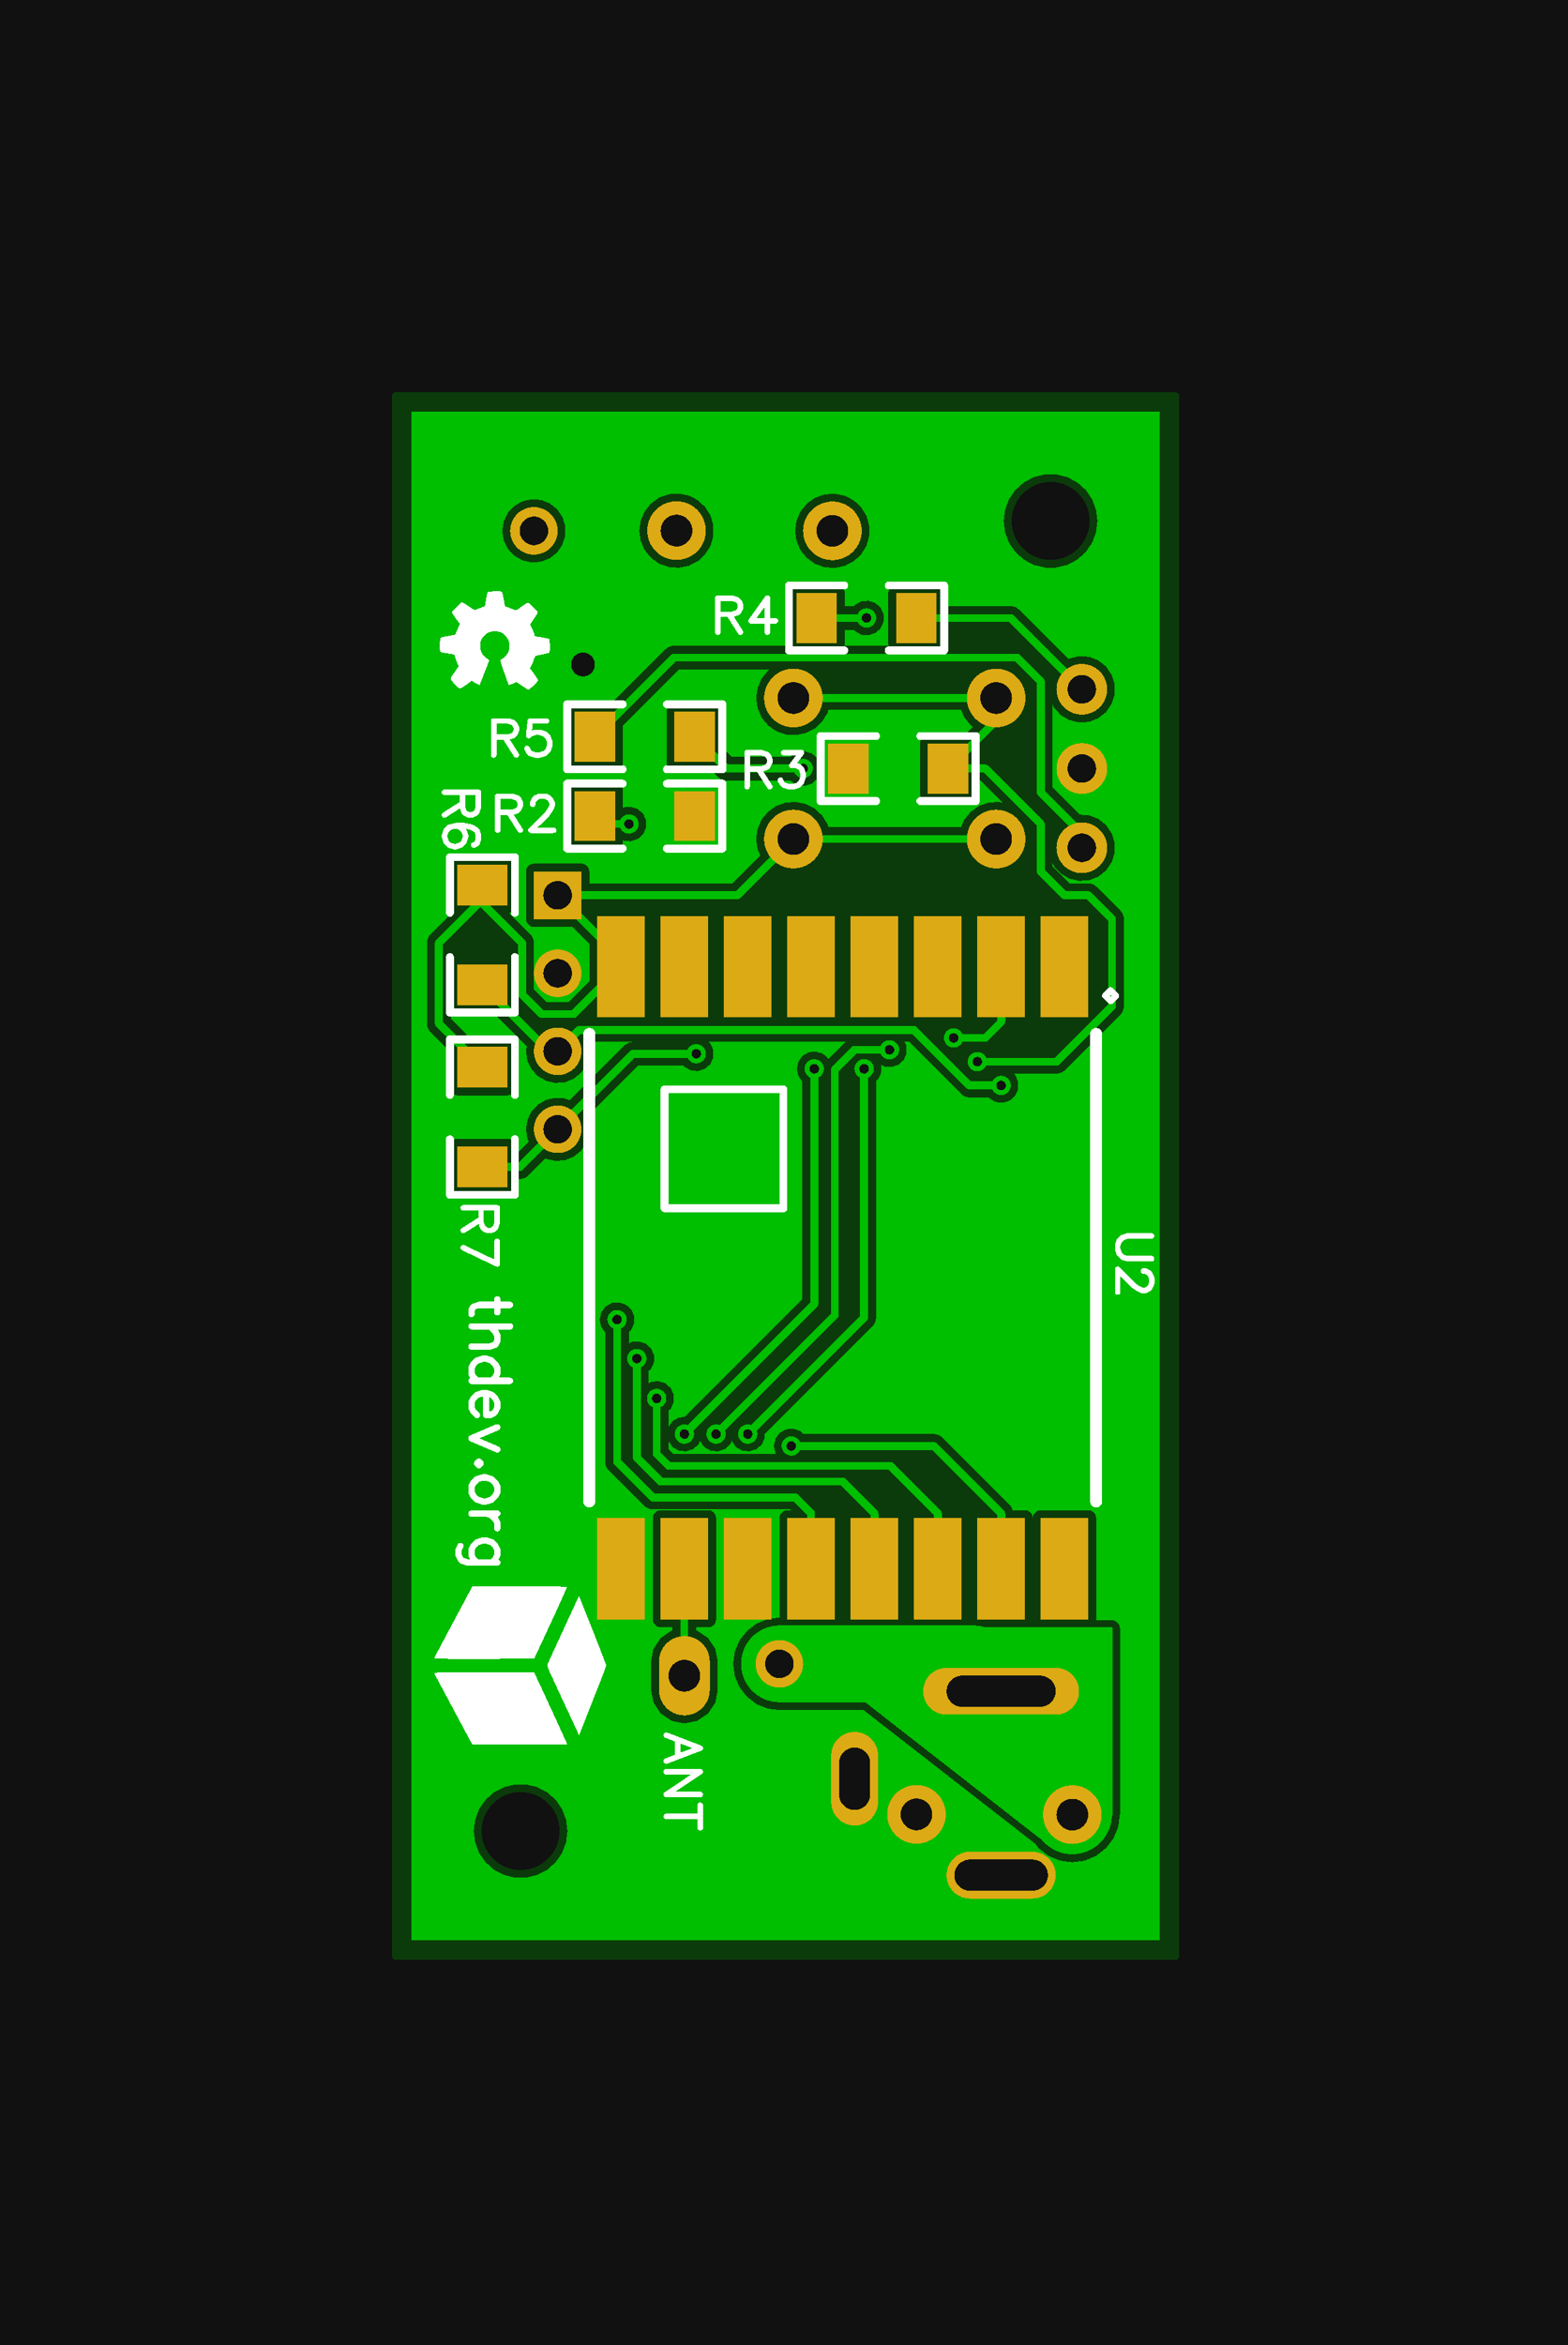 <?xml version="1.0" encoding="utf-8" standalone="no"?><svg xmlns="http://www.w3.org/2000/svg" xmlns:xlink="http://www.w3.org/1999/xlink" width="198" height="296" viewBox="3950 2950 198 296"><title>Photo View</title><style type="text/css">
path, polyline, polygon {stroke-linejoin:round;}
path, polyline, polygon, line {stroke-linecap:round;}
rect, circle, ellipse, polyline, polygon, line, path {shape-rendering:crispEdges;}
*[layerid="0"] {stroke:#FFFFFF; FILL:#FFFFFF;}*[layerid="1"] {stroke:#00BE00; fill:#00BE00;}*[layerid="2"] {stroke:#00BE00; fill:#00BE00;}*[layerid="3"] {stroke:#FFFFFF; fill:#FFFFFF;}*[layerid="4"] {stroke:#FFFFFF; fill:#FFFFFF;}*[layerid="5"] {stroke:#808080; fill:#808080;}*[layerid="6"] {stroke:#800000; fill:#800000;}*[layerid="7"] {stroke:#DCAA14; fill:#DCAA14;}*[layerid="8"] {stroke:#DCAA14; fill:#DCAA14;}*[layerid="9"] {display:none}*[layerid="10"] {stroke:#0B3B0B; fill:#0B3B0B;}*[layerid="11"] {stroke:#C0C0C0; fill:#C0C0C0;}*[layerid="12"] {stroke:#FFFFFF; fill:#FFFFFF;}*[layerid="13"] {stroke:#33CC99; fill:#33CC99;}*[layerid="14"] {stroke:#5555FF; fill:#5555FF;}*[layerid="15"] {stroke:#F022F0; fill:#F022F0;}*[layerid="16"] {stroke:#FFFFFF; FILL:#FFFFFF;}*[layerid="17"] {stroke:#FFFFFF; FILL:#FFFFFF;}*[layerid="18"] {stroke:#FFFFFF; FILL:#FFFFFF;}*[layerid="19"] {stroke:#FFFFFF; FILL:#FFFFFF;}*[layerid="20"] {stroke:#FFFFFF; FILL:#FFFFFF;}*[layerid="21"] {stroke:#800000; fill:#800000;}*[layerid="22"] {stroke:#008000; fill:#008000;}*[layerid="23"] {stroke:#00FF00; fill:#00FF00;}*[layerid="24"] {stroke:#000080; fill:#000080;}*[fill="none"] {fill: none;}
*[stroke="none"] {stroke: none;}
g[c_partid="part_pad"] > * + circle {fill: #111111;}
g[c_partid="part_via"] > * + circle {fill: #111111;}
g[c_partid="part_pad"] > polyline:nth-child(2) {stroke: #111111;}</style>
<rect x="3950" y="2950" width="198" height="296" fill="#111111" stroke="none"/><g style="pointer-events: none;" transform="matrix(-1, 0, 0, 1, 8098.42, 0)"><path d="M4000,3196.86 4000,3000 4098.42,3000 4098.42,3196.86z" layerid="10"/><polyline points="4062 3161.5 4062 3148" stroke-width="1" c_shapetype="line" stroke-linecap="round" fill="none" layerid="2"/><polyline points="4070.5 3116.55 4070.5 3134.5 4066 3139 4048 3139 4046 3141 4046 3148" stroke-width="1" c_shapetype="line" stroke-linecap="round" fill="none" layerid="2"/><polyline points="4068 3121.47 4068 3134 4065 3137 4042 3137 4038 3141 4038 3148" stroke-width="1" c_shapetype="line" stroke-linecap="round" fill="none" layerid="2"/><polyline points="4065.5 3126.5 4065.5 3133.5 4064 3135 4036 3135 4030 3141 4030 3148" stroke-width="1" c_shapetype="line" stroke-linecap="round" fill="none" layerid="2"/><polyline points="4078 3063 4055.33 3063 4048.23 3055.9" stroke-width="1" c_shapetype="line" stroke-linecap="round" fill="none" layerid="2"/><polyline points="4022.63 3038.1 4048.23 3038.1" stroke-width="1" c_shapetype="line" stroke-linecap="round" fill="none" layerid="2"/><polyline points="4022.63 3038.1 4022.63 3040.93 4028.7 3047" stroke-width="1" c_shapetype="line" stroke-linecap="round" fill="none" layerid="2"/><polyline points="4022.63 3055.9 4048.23 3055.9" stroke-width="1" c_shapetype="line" stroke-linecap="round" fill="none" layerid="2"/><polyline points="4069 3054 4072.3 3054 4073.3 3053" stroke-width="1" c_shapetype="line" stroke-linecap="round" fill="none" layerid="2"/><polyline points="4011.81 3057 4011.81 3055.19 4017 3050 4017 3036 4020 3033 4063.3 3033 4073.3 3043" stroke-width="1" c_shapetype="line" stroke-linecap="round" fill="none" layerid="2"/><polyline points="4028.7 3047 4024 3047 4017 3054 4017 3060 4014 3063 4011 3063 4008 3066 4008 3077 4015 3084 4025 3084" stroke-width="1" c_shapetype="line" stroke-linecap="round" fill="none" layerid="2"/><polyline points="4028 3081 4024 3081 4022 3079 4022 3072" stroke-width="1" c_shapetype="line" stroke-linecap="round" fill="none" layerid="2"/><polyline points="4048.5 3132.5 4030.5 3132.5 4022 3141 4022 3148" stroke-width="1" c_shapetype="line" stroke-linecap="round" fill="none" layerid="2"/><polyline points="4047 3047 4056.7 3047 4060.7 3043" stroke-width="1" c_shapetype="line" stroke-linecap="round" fill="none" layerid="2"/><polyline points="4022 3087 4026 3087 4033 3080 4075.31 3080 4078 3082.69" stroke-width="1" c_shapetype="line" stroke-linecap="round" fill="none" layerid="2"/><polyline points="4060.5 3083 4068.47 3083 4078 3092.53" stroke-width="1" c_shapetype="line" stroke-linecap="round" fill="none" layerid="2"/><polyline points="4045.6 3084.9 4045.6 3114.6 4062 3131" stroke-width="1" c_shapetype="line" stroke-linecap="round" fill="none" layerid="2"/><polyline points="4036.1 3082.5 4040.5 3082.5 4043 3085 4043 3116 4058 3131" stroke-width="1" c_shapetype="line" stroke-linecap="round" fill="none" layerid="2"/><polyline points="4039.3 3084.9 4039.3 3116.3 4054 3131" stroke-width="1" c_shapetype="line" stroke-linecap="round" fill="none" layerid="2"/><polyline points="4013.01 3179.03 4013.01 3172.45 4022 3163.46" stroke-width="10" c_shapetype="line" stroke-linecap="round" fill="none" layerid="2"/><polyline points="4050 3160 4025.46 3160 4022 3163.46" stroke-width="9.685" c_shapetype="line" stroke-linecap="round" fill="none" layerid="2"/><polyline points="4078 3082.69 4079.11 3082.69 4087.5 3074.3" stroke-width="1" c_shapetype="line" stroke-linecap="round" fill="none" layerid="2"/><polyline points="4087.5 3061.7 4087.5 3064 4082.5 3069 4082.5 3075.5 4080 3078 4076 3078 4070 3072" stroke-width="1" c_shapetype="line" stroke-linecap="round" fill="none" layerid="2"/><polyline points="4070 3072 4070 3071 4078 3063" stroke-width="1" c_shapetype="line" stroke-linecap="round" fill="none" layerid="2"/><polyline points="4087.51 3097.29 4082.76 3097.29 4078 3092.53" stroke-width="1" c_shapetype="line" stroke-linecap="round" fill="none" layerid="2"/><polyline points="4087.5 3061.7 4087.5 3063.5 4093 3069 4093 3079.2 4087.51 3084.69" stroke-width="1" c_shapetype="line" stroke-linecap="round" fill="none" layerid="2"/><polyline points="4039 3028 4045.3 3028" stroke-width="1" c_shapetype="line" stroke-linecap="round" fill="none" layerid="2"/><polyline points="4032.7 3028 4020.81 3028 4011.81 3037" stroke-width="1" c_shapetype="line" stroke-linecap="round" fill="none" layerid="2"/><polygon points="4051 3155.5 4008 3155.5 4008 3179 4017 3182" stroke-width="0.2" c_shapetype="line" stroke-linecap="round" type="solid" layerid="2"/><path d="M4001.96,3194.88 4001.96,3001.96 4096.46,3001.96 4096.46,3194.88zM4043,3021.68 4044.28,3021.6 4045.48,3021.18 4046.52,3020.44 4047.34,3019.44 4047.84,3018.26 4048.02,3017 4047.84,3015.74 4047.34,3014.56 4046.52,3013.56 4045.48,3012.82 4044.28,3012.4 4043,3012.32 4041.74,3012.58 4040.6,3013.16 4039.68,3014.04 4039,3015.12 4038.66,3016.36 4038.66,3017.64 4039,3018.88 4039.68,3019.96 4040.6,3020.84 4041.74,3021.42zM4061.88,3167.5 4062.12,3167.5 4062.2,3167.48 4063.42,3167.24 4063.5,3167.22 4063.56,3167.2 4063.64,3167.16 4063.72,3167.14 4063.78,3167.08 4064.82,3166.38 4064.94,3166.3 4065,3166.24 4065.08,3166.12 4065.78,3165.08 4065.84,3165.02 4065.86,3164.94 4065.9,3164.86 4065.92,3164.8 4065.94,3164.72 4066.18,3163.5 4066.18,3163.46 4066.2,3163.42 4066.2,3159.58 4066.18,3159.54 4066.18,3159.5 4065.94,3158.28 4065.92,3158.2 4065.9,3158.14 4065.86,3158.06 4065.84,3157.98 4065.78,3157.92 4065.08,3156.88 4065,3156.76 4064.94,3156.7 4064.82,3156.62 4063.78,3155.92 4063.72,3155.86 4063.64,3155.84 4063.56,3155.8 4063.5,3155.78 4063.5,3155.4 4065,3155.4 4065.3,3155.36 4065.58,3155.2 4065.8,3154.98 4065.96,3154.7 4066,3154.4 4066,3141.6 4065.96,3141.3 4065.8,3141.02 4065.58,3140.8 4065.3,3140.64 4065,3140.6 4059,3140.6 4058.7,3140.64 4058.42,3140.8 4058.2,3141.02 4058.04,3141.3 4058,3141.6 4058,3154.4 4058.04,3154.7 4058.2,3154.98 4058.42,3155.2 4058.7,3155.36 4059,3155.4 4060.5,3155.4 4060.5,3155.78 4060.44,3155.8 4060.36,3155.84 4060.28,3155.86 4060.22,3155.92 4059.18,3156.62 4059.06,3156.7 4059,3156.76 4058.92,3156.88 4058.22,3157.92 4058.16,3157.98 4058.14,3158.06 4058.1,3158.14 4058.08,3158.2 4058.06,3158.28 4057.82,3159.5 4057.82,3159.54 4057.8,3159.58 4057.8,3163.42 4057.82,3163.46 4057.82,3163.5 4058.06,3164.72 4058.08,3164.8 4058.1,3164.86 4058.14,3164.94 4058.16,3165.02 4058.22,3165.08 4058.92,3166.12 4059,3166.24 4059.06,3166.3 4059.18,3166.38 4060.22,3167.08 4060.28,3167.14 4060.36,3167.16 4060.44,3167.2 4060.5,3167.22 4060.58,3167.24 4061.8,3167.48zM4081.96,3186.98 4083.4,3186.98 4084.78,3186.64 4086.04,3185.98 4087.12,3185.02 4087.92,3183.86 4088.42,3182.52 4088.6,3181.1 4088.42,3179.68 4087.92,3178.34 4087.12,3177.18 4086.04,3176.22 4084.78,3175.56 4083.4,3175.22 4081.96,3175.22 4080.58,3175.56 4079.32,3176.22 4078.24,3177.18 4077.44,3178.34 4076.94,3179.68 4076.76,3181.1 4076.94,3182.52 4077.44,3183.86 4078.24,3185.02 4079.32,3185.98 4080.58,3186.64zM4070.74,3057.16 4075.86,3057.16 4076.16,3057.12 4076.44,3056.96 4076.66,3056.74 4076.82,3056.46 4076.86,3056.16 4076.86,3049.86 4076.82,3049.56 4076.66,3049.28 4076.44,3049.06 4076.16,3048.9 4075.86,3048.86 4070.74,3048.86 4070.44,3048.9 4070.16,3049.06 4069.94,3049.28 4069.78,3049.56 4069.74,3049.86 4069.74,3051.94 4069.68,3051.9 4068.78,3051.82 4067.9,3052.1 4067.22,3052.7 4066.84,3053.54 4066.84,3054.46 4067.22,3055.3 4067.9,3055.9 4068.78,3056.18 4069.68,3056.1 4069.74,3056.06 4069.74,3056.16 4069.78,3056.46 4069.94,3056.74 4070.16,3056.96 4070.44,3057.12zM4046.78,3049.18 4047.68,3049.1 4048.48,3048.64 4048.58,3048.5 4056.7,3048.5 4056.94,3048.48 4057.16,3048.42 4057.38,3048.34 4057.58,3048.22 4057.76,3048.06 4058.66,3047.16 4063.26,3047.16 4063.56,3047.12 4063.84,3046.96 4064.06,3046.74 4064.22,3046.46 4064.26,3046.16 4064.26,3039.86 4064.22,3039.56 4064.06,3039.28 4063.84,3039.06 4063.56,3038.9 4063.26,3038.86 4058.14,3038.86 4057.84,3038.9 4057.56,3039.06 4057.34,3039.28 4057.18,3039.56 4057.14,3039.86 4057.14,3044.44 4056.08,3045.5 4048.58,3045.5 4048.48,3045.36 4047.68,3044.9 4046.78,3044.82 4045.9,3045.1 4045.22,3045.7 4044.84,3046.54 4044.84,3047.46 4045.22,3048.3 4045.9,3048.9zM4062.68,3021.66 4063.96,3021.58 4065.16,3021.16 4066.2,3020.42 4067.02,3019.42 4067.52,3018.24 4067.7,3016.98 4067.52,3015.72 4067.02,3014.54 4066.2,3013.54 4065.16,3012.8 4063.96,3012.38 4062.68,3012.3 4061.42,3012.56 4060.28,3013.14 4059.36,3014.02 4058.68,3015.1 4058.34,3016.34 4058.34,3017.62 4058.68,3018.86 4059.36,3019.94 4060.28,3020.82 4061.42,3021.4zM4015.04,3021.64 4016.48,3021.64 4017.86,3021.3 4019.12,3020.64 4020.2,3019.68 4021,3018.52 4021.5,3017.18 4021.68,3015.76 4021.5,3014.34 4021,3013 4020.2,3011.84 4019.12,3010.88 4017.86,3010.22 4016.48,3009.88 4015.04,3009.88 4013.66,3010.22 4012.4,3010.88 4011.32,3011.84 4010.52,3013 4010.02,3014.34 4009.84,3015.76 4010.02,3017.18 4010.52,3018.52 4011.32,3019.68 4012.4,3020.64 4013.66,3021.3zM4081.3,3020.98 4082.46,3020.72 4083.5,3020.12 4084.3,3019.26 4084.82,3018.18 4085,3017 4084.82,3015.82 4084.3,3014.74 4083.5,3013.88 4082.46,3013.28 4081.3,3013.02 4080.1,3013.1 4079,3013.54 4078.06,3014.28 4077.4,3015.26 4077.04,3016.4 4077.04,3017.6 4077.4,3018.74 4078.06,3019.72 4079,3020.46 4080.1,3020.9zM4013.02,3185.04 4014.58,3184.84 4016.02,3184.24 4017.26,3183.28 4017.68,3182.72 4039.36,3165.84 4050,3165.84 4051.52,3165.64 4052.92,3165.06 4054.12,3164.12 4055.06,3162.92 4055.64,3161.52 4055.84,3160 4055.64,3158.48 4055.06,3157.08 4054.12,3155.88 4052.92,3154.94 4051.52,3154.36 4050,3154.16 4050,3141.6 4049.96,3141.3 4049.8,3141.02 4049.58,3140.8 4049.3,3140.64 4049,3140.6 4048.52,3140.6 4048.62,3140.5 4066,3140.5 4066.24,3140.48 4066.46,3140.42 4066.68,3140.34 4066.88,3140.22 4067.06,3140.06 4071.56,3135.56 4071.72,3135.38 4071.84,3135.18 4071.92,3134.96 4071.98,3134.74 4072,3134.5 4072,3118.18 4072.5,3117.46 4072.7,3116.56 4072.5,3115.66 4071.98,3114.92 4071.18,3114.46 4070.28,3114.38 4069.4,3114.66 4068.72,3115.26 4068.34,3116.1 4068.34,3117.02 4068.72,3117.86 4069,3118.1 4069,3119.56 4068.68,3119.38 4067.78,3119.3 4066.9,3119.58 4066.22,3120.18 4065.84,3121.02 4065.84,3121.94 4066.22,3122.78 4066.5,3123.02 4066.5,3124.58 4066.18,3124.4 4065.28,3124.32 4064.4,3124.6 4063.72,3125.2 4063.34,3126.04 4063.34,3126.96 4063.72,3127.8 4064,3128.04 4064,3130.1 4063.48,3129.36 4062.68,3128.9 4061.96,3128.84 4047.1,3113.98 4047.1,3086.52 4047.6,3085.8 4047.8,3084.9 4047.6,3084 4047.08,3083.26 4046.28,3082.8 4045.38,3082.72 4044.5,3083 4043.82,3083.6 4043.78,3083.66 4041.62,3081.5 4058.94,3081.5 4058.72,3081.7 4058.34,3082.54 4058.34,3083.46 4058.72,3084.3 4059.4,3084.9 4060.28,3085.18 4061.18,3085.1 4061.98,3084.64 4062.08,3084.5 4067.86,3084.5 4074.34,3091 4074.04,3091.94 4074.04,3093.14 4074.4,3094.28 4075.06,3095.26 4076,3096 4077.1,3096.44 4078.3,3096.52 4079.46,3096.26 4079.54,3096.2 4081.7,3098.36 4081.88,3098.52 4082.08,3098.64 4082.3,3098.72 4082.52,3098.78 4082.76,3098.8 4083.36,3098.8 4083.36,3099.84 4083.4,3100.14 4083.56,3100.42 4083.78,3100.64 4084.06,3100.8 4084.36,3100.84 4090.66,3100.84 4090.96,3100.8 4091.24,3100.64 4091.46,3100.42 4091.62,3100.14 4091.66,3099.84 4091.66,3094.74 4091.62,3094.44 4091.46,3094.16 4091.24,3093.94 4090.96,3093.78 4090.66,3093.74 4084.36,3093.74 4084.06,3093.78 4083.78,3093.94 4083.56,3094.16 4083.4,3094.44 4083.36,3094.74 4083.36,3095.78 4081.66,3094.08 4081.82,3093.72 4082,3092.54 4081.82,3091.36 4081.3,3090.28 4080.5,3089.42 4079.46,3088.82 4078.3,3088.56 4077.1,3088.64 4076.48,3088.88 4069.54,3081.94 4069.36,3081.78 4069.16,3081.66 4068.94,3081.58 4068.72,3081.52 4068.48,3081.5 4074.22,3081.5 4074.04,3082.1 4074.04,3083.3 4074.4,3084.44 4075.06,3085.42 4076,3086.16 4077.1,3086.6 4078.3,3086.68 4079.46,3086.42 4080.5,3085.82 4081.3,3084.96 4081.82,3083.88 4082,3082.7 4081.9,3082.04 4086.06,3077.86 4090.66,3077.86 4090.96,3077.82 4091.24,3077.66 4091.46,3077.44 4091.5,3077.38 4091.5,3078.58 4088.96,3081.14 4084.36,3081.14 4084.06,3081.18 4083.78,3081.34 4083.56,3081.56 4083.4,3081.84 4083.36,3082.14 4083.36,3087.26 4083.4,3087.56 4083.56,3087.84 4083.78,3088.06 4084.06,3088.22 4084.36,3088.26 4090.66,3088.26 4090.96,3088.22 4091.24,3088.06 4091.46,3087.84 4091.62,3087.56 4091.66,3087.26 4091.66,3082.66 4094.06,3080.26 4094.22,3080.08 4094.34,3079.88 4094.42,3079.66 4094.48,3079.44 4094.5,3079.2 4094.5,3069 4094.48,3068.76 4094.42,3068.54 4094.34,3068.32 4094.22,3068.12 4094.06,3067.94 4091.2,3065.08 4091.24,3065.06 4091.46,3064.84 4091.62,3064.56 4091.66,3064.26 4091.66,3059.14 4091.62,3058.84 4091.46,3058.56 4091.24,3058.34 4090.96,3058.18 4090.66,3058.14 4084.36,3058.14 4084.06,3058.18 4083.78,3058.34 4083.56,3058.56 4083.4,3058.84 4083.36,3059.14 4083.36,3064.26 4083.4,3064.56 4083.56,3064.84 4083.78,3065.06 4084.06,3065.22 4084.14,3065.24 4081.44,3067.94 4081.28,3068.12 4081.16,3068.32 4081.08,3068.54 4081.02,3068.76 4081,3069 4081,3074.88 4079.38,3076.5 4076.62,3076.5 4074,3073.88 4074,3069.12 4076.12,3067 4081,3067 4081.3,3066.96 4081.58,3066.8 4081.8,3066.58 4081.96,3066.3 4082,3066 4082,3060 4081.96,3059.7 4081.8,3059.42 4081.58,3059.2 4081.3,3059.04 4081,3059 4075,3059 4074.7,3059.04 4074.42,3059.2 4074.2,3059.42 4074.04,3059.7 4074,3060 4074,3061.5 4055.96,3061.5 4052.42,3057.96 4052.76,3057.16 4052.94,3055.9 4052.76,3054.64 4052.26,3053.46 4051.44,3052.46 4050.4,3051.72 4049.2,3051.3 4047.92,3051.22 4046.66,3051.48 4045.52,3052.06 4044.6,3052.94 4043.92,3054.02 4043.82,3054.4 4027.06,3054.4 4026.66,3053.46 4025.84,3052.46 4024.8,3051.72 4023.6,3051.3 4022.32,3051.22 4021.8,3051.32 4024.62,3048.5 4025.14,3048.5 4025.14,3050.16 4025.18,3050.46 4025.34,3050.74 4025.56,3050.96 4025.84,3051.12 4026.14,3051.16 4031.26,3051.16 4031.56,3051.12 4031.84,3050.96 4032.06,3050.74 4032.22,3050.46 4032.26,3050.16 4032.26,3043.86 4032.22,3043.56 4032.06,3043.28 4031.84,3043.06 4031.56,3042.9 4031.26,3042.86 4026.68,3042.86 4025.56,3041.74 4025.84,3041.54 4026.66,3040.54 4027.06,3039.6 4043.82,3039.6 4043.92,3039.98 4044.6,3041.06 4045.52,3041.94 4046.66,3042.52 4047.92,3042.78 4049.2,3042.7 4050.4,3042.28 4051.44,3041.54 4052.26,3040.54 4052.76,3039.36 4052.94,3038.1 4052.76,3036.84 4052.26,3035.66 4051.44,3034.66 4051.22,3034.5 4062.68,3034.5 4069.74,3041.56 4069.74,3046.16 4069.78,3046.46 4069.94,3046.74 4070.16,3046.96 4070.44,3047.12 4070.74,3047.16 4075.86,3047.16 4076.16,3047.12 4076.44,3046.96 4076.66,3046.74 4076.82,3046.46 4076.86,3046.16 4076.86,3039.86 4076.82,3039.56 4076.66,3039.28 4076.44,3039.06 4076.16,3038.9 4075.86,3038.86 4071.28,3038.86 4064.36,3031.94 4064.18,3031.78 4063.98,3031.66 4063.76,3031.58 4063.54,3031.52 4063.3,3031.5 4048.8,3031.5 4048.82,3031.46 4048.86,3031.16 4048.86,3024.86 4048.82,3024.56 4048.66,3024.28 4048.44,3024.06 4048.16,3023.9 4047.86,3023.86 4042.74,3023.86 4042.44,3023.9 4042.16,3024.06 4041.94,3024.28 4041.78,3024.56 4041.74,3024.86 4041.74,3026.5 4040.58,3026.5 4040.48,3026.36 4039.68,3025.9 4038.78,3025.82 4037.9,3026.1 4037.22,3026.7 4036.84,3027.54 4036.84,3028.46 4037.22,3029.3 4037.9,3029.9 4038.78,3030.18 4039.68,3030.1 4040.48,3029.64 4040.58,3029.5 4041.74,3029.5 4041.74,3031.16 4041.78,3031.46 4041.8,3031.5 4036.2,3031.5 4036.22,3031.46 4036.26,3031.16 4036.26,3024.86 4036.22,3024.56 4036.06,3024.28 4035.84,3024.06 4035.56,3023.9 4035.26,3023.86 4030.14,3023.86 4029.84,3023.9 4029.56,3024.06 4029.34,3024.28 4029.18,3024.56 4029.14,3024.86 4029.14,3026.5 4020.82,3026.5 4020.58,3026.52 4020.36,3026.58 4020.14,3026.66 4019.94,3026.78 4019.76,3026.94 4013.52,3033.18 4013.36,3033.1 4012.14,3032.82 4010.88,3032.9 4009.72,3033.36 4008.74,3034.14 4008.04,3035.18 4007.66,3036.38 4007.66,3037.62 4008.04,3038.82 4008.74,3039.86 4009.72,3040.64 4010.88,3041.1 4012.14,3041.18 4013.36,3040.9 4014.44,3040.28 4015.3,3039.36 4015.5,3038.94 4015.5,3049.38 4012.08,3052.82 4010.88,3052.9 4009.72,3053.36 4008.74,3054.14 4008.04,3055.18 4007.66,3056.38 4007.66,3057.62 4008.04,3058.82 4008.74,3059.86 4009.72,3060.64 4010.88,3061.1 4012.14,3061.18 4013.36,3060.9 4014.44,3060.28 4015.3,3059.36 4015.5,3058.94 4015.5,3059.38 4013.38,3061.5 4011,3061.5 4010.76,3061.52 4010.54,3061.58 4010.32,3061.66 4010.12,3061.78 4009.94,3061.94 4006.94,3064.94 4006.78,3065.12 4006.66,3065.32 4006.58,3065.54 4006.52,3065.76 4006.5,3066 4006.5,3077 4006.52,3077.24 4006.58,3077.46 4006.66,3077.68 4006.78,3077.88 4006.94,3078.06 4013.94,3085.06 4014.12,3085.22 4014.32,3085.34 4014.54,3085.42 4014.76,3085.48 4015,3085.5 4020.44,3085.5 4020.22,3085.7 4019.84,3086.54 4019.84,3087.46 4020.22,3088.3 4020.9,3088.9 4021.78,3089.18 4022.68,3089.1 4023.48,3088.64 4023.58,3088.5 4026,3088.5 4026.24,3088.48 4026.46,3088.42 4026.68,3088.34 4026.88,3088.22 4027.06,3088.06 4033.62,3081.5 4034.18,3081.5 4033.94,3082.04 4033.94,3082.96 4034.32,3083.8 4035,3084.4 4035.88,3084.68 4036.78,3084.6 4037.16,3084.38 4037.14,3084.44 4037.14,3085.36 4037.52,3086.2 4037.8,3086.44 4037.8,3116.3 4037.82,3116.54 4037.88,3116.76 4037.96,3116.98 4038.08,3117.18 4038.24,3117.36 4051.84,3130.96 4051.84,3131.46 4052.22,3132.3 4052.9,3132.9 4053.78,3133.18 4054.68,3133.1 4055.48,3132.64 4056,3131.9 4056.02,3131.84 4056.22,3132.3 4056.9,3132.9 4057.78,3133.18 4058.68,3133.1 4059.48,3132.64 4060,3131.9 4060.02,3131.84 4060.22,3132.3 4060.9,3132.9 4061.78,3133.18 4062.68,3133.1 4063.48,3132.64 4064,3131.9 4064,3132.88 4063.38,3133.5 4050.42,3133.5 4050.5,3133.4 4050.7,3132.5 4050.5,3131.6 4049.98,3130.86 4049.18,3130.4 4048.28,3130.32 4047.4,3130.6 4046.94,3131 4030.5,3131 4030.26,3131.02 4030.04,3131.08 4029.82,3131.16 4029.62,3131.28 4029.44,3131.44 4020.94,3139.94 4020.78,3140.12 4020.66,3140.32 4020.58,3140.54 4020.56,3140.6 4019,3140.6 4018.7,3140.64 4018.42,3140.8 4018.2,3141.02 4018.04,3141.3 4018,3141.6 4017.96,3141.3 4017.8,3141.02 4017.58,3140.8 4017.3,3140.64 4017,3140.6 4011,3140.6 4010.7,3140.64 4010.42,3140.8 4010.2,3141.02 4010.04,3141.3 4010,3141.6 4010,3154.4 4010.02,3154.5 4008,3154.5 4007.7,3154.54 4007.42,3154.7 4007.2,3154.92 4007.04,3155.2 4007,3155.5 4007,3179 4007.04,3179.24 4007.22,3180.6 4007.82,3182.04 4008.78,3183.28 4010.02,3184.24 4011.46,3184.84z" stroke-width="0" layerid="2"/><g c_partid="part_via" c_etype="pinpart" c_shapetype="group" c_origin="4070.5,3116.55" layerid="2"><circle cx="4070.5" cy="3116.55" r="1.22" stroke-width="0"/><circle cx="4070.5" cy="3116.55" r="0.6" stroke-width="0"/></g><g c_partid="part_via" c_etype="pinpart" c_shapetype="group" c_origin="4068,3121.47" layerid="2"><circle cx="4068" cy="3121.47" r="1.22" stroke-width="0"/><circle cx="4068" cy="3121.47" r="0.6" stroke-width="0"/></g><g c_partid="part_via" c_etype="pinpart" c_shapetype="group" c_origin="4065.5,3126.5" layerid="2"><circle cx="4065.5" cy="3126.5" r="1.22" stroke-width="0"/><circle cx="4065.5" cy="3126.5" r="0.6" stroke-width="0"/></g><g c_partid="part_via" c_etype="pinpart" c_shapetype="group" c_origin="4069,3054" layerid="2"><circle cx="4069" cy="3054" r="1.22" stroke-width="0"/><circle cx="4069" cy="3054" r="0.6" stroke-width="0"/></g><g c_partid="part_via" c_etype="pinpart" c_shapetype="group" c_origin="4047,3047" layerid="2"><circle cx="4047" cy="3047" r="1.22" stroke-width="0"/><circle cx="4047" cy="3047" r="0.6" stroke-width="0"/></g><g c_partid="part_via" c_etype="pinpart" c_shapetype="group" c_origin="4025,3084" layerid="2"><circle cx="4025" cy="3084" r="1.22" stroke-width="0"/><circle cx="4025" cy="3084" r="0.6" stroke-width="0"/></g><g c_partid="part_via" c_etype="pinpart" c_shapetype="group" c_origin="4022,3087" layerid="2"><circle cx="4022" cy="3087" r="1.22" stroke-width="0"/><circle cx="4022" cy="3087" r="0.6" stroke-width="0"/></g><g c_partid="part_via" c_etype="pinpart" c_shapetype="group" c_origin="4028,3081" layerid="2"><circle cx="4028" cy="3081" r="1.22" stroke-width="0"/><circle cx="4028" cy="3081" r="0.6" stroke-width="0"/></g><g c_partid="part_via" c_etype="pinpart" c_shapetype="group" c_origin="4039.3,3084.9" layerid="2"><circle cx="4039.3" cy="3084.9" r="1.22" stroke-width="0"/><circle cx="4039.3" cy="3084.9" r="0.6" stroke-width="0"/></g><g c_partid="part_via" c_etype="pinpart" c_shapetype="group" c_origin="4036.1,3082.5" layerid="2"><circle cx="4036.1" cy="3082.5" r="1.22" stroke-width="0"/><circle cx="4036.1" cy="3082.5" r="0.6" stroke-width="0"/></g><g c_partid="part_via" c_etype="pinpart" c_shapetype="group" c_origin="4048.5,3132.5" layerid="2"><circle cx="4048.5" cy="3132.5" r="1.22" stroke-width="0"/><circle cx="4048.5" cy="3132.5" r="0.6" stroke-width="0"/></g><g c_partid="part_via" c_etype="pinpart" c_shapetype="group" c_origin="4039,3028" layerid="2"><circle cx="4039" cy="3028" r="1.22" stroke-width="0"/><circle cx="4039" cy="3028" r="0.6" stroke-width="0"/></g><g c_partid="part_via" c_etype="pinpart" c_shapetype="group" c_origin="4060.5,3083" layerid="2"><circle cx="4060.5" cy="3083" r="1.22" stroke-width="0"/><circle cx="4060.5" cy="3083" r="0.6" stroke-width="0"/></g><g c_partid="part_via" c_etype="pinpart" c_shapetype="group" c_origin="4062,3131" layerid="2"><circle cx="4062" cy="3131" r="1.22" stroke-width="0"/><circle cx="4062" cy="3131" r="0.6" stroke-width="0"/></g><g c_partid="part_via" c_etype="pinpart" c_shapetype="group" c_origin="4058,3131" layerid="2"><circle cx="4058" cy="3131" r="1.22" stroke-width="0"/><circle cx="4058" cy="3131" r="0.6" stroke-width="0"/></g><g c_partid="part_via" c_etype="pinpart" c_shapetype="group" c_origin="4054,3131" layerid="2"><circle cx="4054" cy="3131" r="1.22" stroke-width="0"/><circle cx="4054" cy="3131" r="0.6" stroke-width="0"/></g><g c_partid="part_via" c_etype="pinpart" c_shapetype="group" c_origin="4045.6,3084.9" layerid="2"><circle cx="4045.6" cy="3084.9" r="1.22" stroke-width="0"/><circle cx="4045.6" cy="3084.9" r="0.6" stroke-width="0"/></g><g c_partid="part_via" c_etype="pinpart" c_shapetype="group" c_origin="4074.8,3033.87" layerid="2"><circle cx="4074.8" cy="3033.87" r="2" stroke-width="0"/><circle cx="4074.8" cy="3033.87" r="1.5" stroke-width="0"/></g><g c_partid="part_via" c_etype="pinpart" c_shapetype="group" c_origin="4015.75,3015.75" layerid="2"><circle cx="4015.75" cy="3015.75" r="4.921" stroke-width="0"/><circle cx="4015.75" cy="3015.75" r="4.921" stroke-width="0"/></g><g c_partid="part_via" c_etype="pinpart" c_shapetype="group" c_origin="4082.68,3181.1" layerid="2"><circle cx="4082.68" cy="3181.1" r="4.921" stroke-width="0"/><circle cx="4082.68" cy="3181.1" r="4.921" stroke-width="0"/></g><g c_partid="part_pad" c_etype="pinpart" c_origin="4081,3017" layerid="8" plated="Y" c_rotation="270" c_width="6" c_height="6" c_shape="ELLIPSE"><ellipse cx="4081" cy="3017" rx="3" ry="3" stroke-width="0"/><circle cx="4081" cy="3017" r="1.8" stroke-width="0"/></g><g c_partid="part_pad" c_etype="pinpart" c_origin="4050,3160" layerid="8" plated="Y" c_rotation="270" c_width="6" c_height="6" c_shape="ELLIPSE"><ellipse cx="4050" cy="3160" rx="3" ry="3" stroke-width="0"/><circle cx="4050" cy="3160" r="1.8" stroke-width="0"/></g><g c_partid="part_pad" c_etype="pinpart" c_origin="4087.5,3074.299" layerid="8" plated="Y" c_rotation="270" c_width="5.118" c_height="6.299" c_shape="RECT"><polygon points="4090.65 3076.858 4090.65 3071.74 4084.35 3071.74 4084.35 3076.858" stroke-width="0"/><circle cx="4087.5" cy="3074.299" r="0.001" stroke-width="0"/></g><g c_partid="part_pad" c_etype="pinpart" c_origin="4087.5,3061.701" layerid="8" plated="Y" c_rotation="270" c_width="5.118" c_height="6.299" c_shape="RECT"><polygon points="4090.65 3064.26 4090.65 3059.142 4084.35 3059.142 4084.35 3064.26" stroke-width="0"/><circle cx="4087.5" cy="3061.701" r="0.001" stroke-width="0"/></g><g c_partid="part_pad" c_etype="pinpart" c_origin="4087.51,3097.289" layerid="8" plated="Y" c_rotation="270" c_width="5.118" c_height="6.299" c_shape="RECT"><polygon points="4090.66 3099.848 4090.66 3094.73 4084.36 3094.73 4084.36 3099.848" stroke-width="0"/><circle cx="4087.51" cy="3097.289" r="0.001" stroke-width="0"/></g><g c_partid="part_pad" c_etype="pinpart" c_origin="4087.51,3084.691" layerid="8" plated="Y" c_rotation="270" c_width="5.118" c_height="6.299" c_shape="RECT"><polygon points="4090.66 3087.25 4090.66 3082.132 4084.36 3082.132 4084.36 3087.25" stroke-width="0"/><circle cx="4087.51" cy="3084.691" r="0.001" stroke-width="0"/></g><g c_partid="part_pad" c_etype="pinpart" c_origin="4028.701,3047" layerid="8" plated="Y" c_rotation="180" c_width="5.118" c_height="6.299" c_shape="RECT"><polygon points="4026.142 3050.15 4031.26 3050.15 4031.26 3043.85 4026.142 3043.85" stroke-width="0"/><circle cx="4028.701" cy="3047" r="0.001" stroke-width="0"/></g><g c_partid="part_pad" c_etype="pinpart" c_origin="4041.299,3047" layerid="8" plated="Y" c_rotation="180" c_width="5.118" c_height="6.299" c_shape="RECT"><polygon points="4038.74 3050.15 4043.858 3050.15 4043.858 3043.85 4038.74 3043.85" stroke-width="0"/><circle cx="4041.299" cy="3047" r="0.001" stroke-width="0"/></g><g c_partid="part_pad" c_etype="pinpart" c_origin="4073.299,3053" layerid="8" plated="Y" c_rotation="0" c_width="5.118" c_height="6.299" c_shape="RECT"><polygon points="4075.858 3049.85 4070.74 3049.85 4070.74 3056.15 4075.858 3056.15" stroke-width="0"/><circle cx="4073.299" cy="3053" r="0.001" stroke-width="0"/></g><g c_partid="part_pad" c_etype="pinpart" c_origin="4060.701,3053" layerid="8" plated="Y" c_rotation="0" c_width="5.118" c_height="6.299" c_shape="RECT"><polygon points="4063.26 3049.85 4058.142 3049.85 4058.142 3056.15 4063.26 3056.15" stroke-width="0"/><circle cx="4060.701" cy="3053" r="0.001" stroke-width="0"/></g><g c_partid="part_pad" c_etype="pinpart" c_origin="4045.299,3028" layerid="8" plated="Y" c_rotation="0" c_width="5.118" c_height="6.299" c_shape="RECT"><polygon points="4047.858 3024.85 4042.74 3024.85 4042.74 3031.15 4047.858 3031.15" stroke-width="0"/><circle cx="4045.299" cy="3028" r="0.001" stroke-width="0"/></g><g c_partid="part_pad" c_etype="pinpart" c_origin="4032.701,3028" layerid="8" plated="Y" c_rotation="0" c_width="5.118" c_height="6.299" c_shape="RECT"><polygon points="4035.26 3024.85 4030.142 3024.85 4030.142 3031.15 4035.26 3031.15" stroke-width="0"/><circle cx="4032.701" cy="3028" r="0.001" stroke-width="0"/></g><g c_partid="part_pad" c_etype="pinpart" c_origin="4060.701,3043" layerid="8" plated="Y" c_rotation="180" c_width="5.118" c_height="6.299" c_shape="RECT"><polygon points="4058.142 3046.15 4063.26 3046.15 4063.26 3039.85 4058.142 3039.85" stroke-width="0"/><circle cx="4060.701" cy="3043" r="0.001" stroke-width="0"/></g><g c_partid="part_pad" c_etype="pinpart" c_origin="4073.299,3043" layerid="8" plated="Y" c_rotation="180" c_width="5.118" c_height="6.299" c_shape="RECT"><polygon points="4070.74 3046.15 4075.858 3046.15 4075.858 3039.85 4070.74 3039.85" stroke-width="0"/><circle cx="4073.299" cy="3043" r="0.001" stroke-width="0"/></g><g c_partid="part_pad" c_etype="pinpart" c_origin="4014,3072" layerid="8" plated="Y" c_rotation="90" c_width="12.8" c_height="6" c_shape="RECT"><polygon points="4011 3065.6 4011 3078.4 4017 3078.4 4017 3065.6" stroke-width="0"/><circle cx="4014" cy="3072" r="0.001" stroke-width="0"/></g><g c_partid="part_pad" c_etype="pinpart" c_origin="4022,3072" layerid="8" plated="Y" c_rotation="90" c_width="12.8" c_height="6" c_shape="RECT"><polygon points="4019 3065.6 4019 3078.4 4025 3078.4 4025 3065.6" stroke-width="0"/><circle cx="4022" cy="3072" r="0.001" stroke-width="0"/></g><g c_partid="part_pad" c_etype="pinpart" c_origin="4030,3072" layerid="8" plated="Y" c_rotation="90" c_width="12.8" c_height="6" c_shape="RECT"><polygon points="4027 3065.6 4027 3078.4 4033 3078.4 4033 3065.6" stroke-width="0"/><circle cx="4030" cy="3072" r="0.001" stroke-width="0"/></g><g c_partid="part_pad" c_etype="pinpart" c_origin="4038,3072" layerid="8" plated="Y" c_rotation="90" c_width="12.8" c_height="6" c_shape="RECT"><polygon points="4035 3065.6 4035 3078.4 4041 3078.4 4041 3065.6" stroke-width="0"/><circle cx="4038" cy="3072" r="0.001" stroke-width="0"/></g><g c_partid="part_pad" c_etype="pinpart" c_origin="4046,3072" layerid="8" plated="Y" c_rotation="90" c_width="12.8" c_height="6" c_shape="RECT"><polygon points="4043 3065.6 4043 3078.4 4049 3078.4 4049 3065.6" stroke-width="0"/><circle cx="4046" cy="3072" r="0.001" stroke-width="0"/></g><g c_partid="part_pad" c_etype="pinpart" c_origin="4054,3072" layerid="8" plated="Y" c_rotation="90" c_width="12.8" c_height="6" c_shape="RECT"><polygon points="4051 3065.6 4051 3078.4 4057 3078.4 4057 3065.6" stroke-width="0"/><circle cx="4054" cy="3072" r="0.001" stroke-width="0"/></g><g c_partid="part_pad" c_etype="pinpart" c_origin="4062,3072" layerid="8" plated="Y" c_rotation="90" c_width="12.8" c_height="6" c_shape="RECT"><polygon points="4059 3065.6 4059 3078.4 4065 3078.4 4065 3065.6" stroke-width="0"/><circle cx="4062" cy="3072" r="0.001" stroke-width="0"/></g><g c_partid="part_pad" c_etype="pinpart" c_origin="4070,3072" layerid="8" plated="Y" c_rotation="90" c_width="12.8" c_height="6" c_shape="RECT"><polygon points="4067 3065.6 4067 3078.4 4073 3078.4 4073 3065.6" stroke-width="0"/><circle cx="4070" cy="3072" r="0.001" stroke-width="0"/></g><g c_partid="part_pad" c_etype="pinpart" c_origin="4070,3148" layerid="8" plated="Y" c_rotation="270" c_width="12.8" c_height="6" c_shape="RECT"><polygon points="4073 3154.4 4073 3141.6 4067 3141.6 4067 3154.4" stroke-width="0"/><circle cx="4070" cy="3148" r="0.001" stroke-width="0"/></g><g c_partid="part_pad" c_etype="pinpart" c_origin="4062,3148" layerid="8" plated="Y" c_rotation="270" c_width="12.8" c_height="6" c_shape="RECT"><polygon points="4065 3154.4 4065 3141.6 4059 3141.6 4059 3154.4" stroke-width="0"/><circle cx="4062" cy="3148" r="0.001" stroke-width="0"/></g><g c_partid="part_pad" c_etype="pinpart" c_origin="4054,3148" layerid="8" plated="Y" c_rotation="270" c_width="12.8" c_height="6" c_shape="RECT"><polygon points="4057 3154.4 4057 3141.6 4051 3141.6 4051 3154.4" stroke-width="0"/><circle cx="4054" cy="3148" r="0.001" stroke-width="0"/></g><g c_partid="part_pad" c_etype="pinpart" c_origin="4046,3148" layerid="8" plated="Y" c_rotation="270" c_width="12.8" c_height="6" c_shape="RECT"><polygon points="4049 3154.4 4049 3141.6 4043 3141.6 4043 3154.4" stroke-width="0"/><circle cx="4046" cy="3148" r="0.001" stroke-width="0"/></g><g c_partid="part_pad" c_etype="pinpart" c_origin="4038,3148" layerid="8" plated="Y" c_rotation="270" c_width="12.8" c_height="6" c_shape="RECT"><polygon points="4041 3154.4 4041 3141.6 4035 3141.6 4035 3154.4" stroke-width="0"/><circle cx="4038" cy="3148" r="0.001" stroke-width="0"/></g><g c_partid="part_pad" c_etype="pinpart" c_origin="4030,3148" layerid="8" plated="Y" c_rotation="270" c_width="12.8" c_height="6" c_shape="RECT"><polygon points="4033 3154.4 4033 3141.6 4027 3141.6 4027 3154.4" stroke-width="0"/><circle cx="4030" cy="3148" r="0.001" stroke-width="0"/></g><g c_partid="part_pad" c_etype="pinpart" c_origin="4022,3148" layerid="8" plated="Y" c_rotation="270" c_width="12.8" c_height="6" c_shape="RECT"><polygon points="4025 3154.4 4025 3141.6 4019 3141.6 4019 3154.4" stroke-width="0"/><circle cx="4022" cy="3148" r="0.001" stroke-width="0"/></g><g c_partid="part_pad" c_etype="pinpart" c_origin="4014,3148" layerid="8" plated="Y" c_rotation="270" c_width="12.8" c_height="6" c_shape="RECT"><polygon points="4017 3154.4 4017 3141.6 4011 3141.6 4011 3154.4" stroke-width="0"/><circle cx="4014" cy="3148" r="0.001" stroke-width="0"/></g><g c_partid="part_pad" c_etype="pinpart" c_origin="4013.01,3179.03" layerid="8" plated="Y" c_rotation="0" c_width="7.4" c_height="7.4" c_shape="ELLIPSE"><ellipse cx="4013.01" cy="3179.03" rx="3.7" ry="3.7" stroke-width="0"/><circle cx="4013.01" cy="3179.03" r="2" stroke-width="0"/></g><g c_partid="part_pad" c_etype="pinpart" c_origin="4032.69,3179" layerid="8" plated="Y" c_rotation="0" c_width="7.4" c_height="7.4" c_shape="ELLIPSE"><ellipse cx="4032.69" cy="3179" rx="3.7" ry="3.7" stroke-width="0"/><circle cx="4032.69" cy="3179" r="2" stroke-width="0"/></g><g c_partid="part_pad" c_etype="pinpart" c_origin="4062.99,3016.97" layerid="8" plated="Y" c_rotation="180" c_width="7.4" c_height="7.4" c_shape="ELLIPSE"><ellipse cx="4062.99" cy="3016.97" rx="3.7" ry="3.7" stroke-width="0"/><circle cx="4062.99" cy="3016.97" r="2" stroke-width="0"/></g><g c_partid="part_pad" c_etype="pinpart" c_origin="4043.31,3017" layerid="8" plated="Y" c_rotation="180" c_width="7.4" c_height="7.4" c_shape="ELLIPSE"><ellipse cx="4043.31" cy="3017" rx="3.7" ry="3.7" stroke-width="0"/><circle cx="4043.31" cy="3017" r="2" stroke-width="0"/></g><g c_partid="part_pad" c_etype="pinpart" c_origin="4062,3161.5" layerid="8" plated="Y" c_rotation="0" c_width="6.4" c_height="10" c_shape="OVAL"><polyline points="4062 3159.7 4062 3163.3" stroke-width="6.4"/><circle cx="4062" cy="3161.5" r="2" stroke-width="0"/></g><g c_partid="part_pad" c_etype="pinpart" c_origin="4022.63,3038.1" layerid="8" plated="Y" c_rotation="0" c_width="7.4" c_height="7.4" c_shape="ELLIPSE"><ellipse cx="4022.63" cy="3038.1" rx="3.7" ry="3.7" stroke-width="0"/><circle cx="4022.63" cy="3038.1" r="2" stroke-width="0"/></g><g c_partid="part_pad" c_etype="pinpart" c_origin="4048.23,3038.1" layerid="8" plated="Y" c_rotation="0" c_width="7.4" c_height="7.4" c_shape="ELLIPSE"><ellipse cx="4048.23" cy="3038.1" rx="3.7" ry="3.7" stroke-width="0"/><circle cx="4048.23" cy="3038.1" r="2" stroke-width="0"/></g><g c_partid="part_pad" c_etype="pinpart" c_origin="4022.63,3055.9" layerid="8" plated="Y" c_rotation="0" c_width="7.4" c_height="7.4" c_shape="ELLIPSE"><ellipse cx="4022.63" cy="3055.9" rx="3.7" ry="3.7" stroke-width="0"/><circle cx="4022.63" cy="3055.9" r="2" stroke-width="0"/></g><g c_partid="part_pad" c_etype="pinpart" c_origin="4048.23,3055.9" layerid="8" plated="Y" c_rotation="0" c_width="7.4" c_height="7.4" c_shape="ELLIPSE"><ellipse cx="4048.23" cy="3055.9" rx="3.7" ry="3.7" stroke-width="0"/><circle cx="4048.23" cy="3055.9" r="2" stroke-width="0"/></g><g c_partid="part_pad" c_etype="pinpart" c_origin="4011.81,3047" layerid="8" plated="Y" c_rotation="0" c_width="6.4" c_height="6.4" c_shape="ELLIPSE"><ellipse cx="4011.81" cy="3047" rx="3.2" ry="3.2" stroke-width="0"/><circle cx="4011.81" cy="3047" r="1.8" stroke-width="0"/></g><g c_partid="part_pad" c_etype="pinpart" c_origin="4011.81,3037" layerid="8" plated="Y" c_rotation="0" c_width="6.4" c_height="6.4" c_shape="ELLIPSE"><ellipse cx="4011.81" cy="3037" rx="3.2" ry="3.2" stroke-width="0"/><circle cx="4011.81" cy="3037" r="1.8" stroke-width="0"/></g><g c_partid="part_pad" c_etype="pinpart" c_origin="4011.81,3057" layerid="8" plated="Y" c_rotation="0" c_width="6.4" c_height="6.4" c_shape="ELLIPSE"><ellipse cx="4011.81" cy="3057" rx="3.2" ry="3.2" stroke-width="0"/><circle cx="4011.81" cy="3057" r="1.8" stroke-width="0"/></g><g c_partid="part_pad" c_etype="pinpart" c_origin="4078,3063" layerid="8" plated="Y" c_rotation="270" c_width="6" c_height="6" c_shape="RECT"><polygon points="4081 3060 4081 3066 4075 3066 4075 3060" stroke-width="0"/><circle cx="4078" cy="3063" r="1.8" stroke-width="0"/></g><g c_partid="part_pad" c_etype="pinpart" c_origin="4078,3072.84" layerid="8" plated="Y" c_rotation="270" c_width="6" c_height="6" c_shape="ELLIPSE"><ellipse cx="4078" cy="3072.84" rx="3" ry="3" stroke-width="0"/><circle cx="4078" cy="3072.84" r="1.8" stroke-width="0"/></g><g c_partid="part_pad" c_etype="pinpart" c_origin="4078,3082.69" layerid="8" plated="Y" c_rotation="270" c_width="6" c_height="6" c_shape="ELLIPSE"><ellipse cx="4078" cy="3082.69" rx="3" ry="3" stroke-width="0"/><circle cx="4078" cy="3082.69" r="1.8" stroke-width="0"/></g><g c_partid="part_pad" c_etype="pinpart" c_origin="4078,3092.53" layerid="8" plated="Y" c_rotation="270" c_width="6" c_height="6" c_shape="ELLIPSE"><ellipse cx="4078" cy="3092.53" rx="3" ry="3" stroke-width="0"/><circle cx="4078" cy="3092.53" r="1.8" stroke-width="0"/></g><g c_partid="part_pad" c_etype="pinpart" c_origin="4022,3163.46" layerid="8" plated="Y" c_rotation="90" c_width="5.905" c_height="19.685" c_shape="OVAL"><polyline points="4015.11 3163.46 4028.89 3163.46" stroke-width="5.905"/><polyline points="4026.921 3163.46 4017.079 3163.46" stroke-width="3.937"/></g><g c_partid="part_pad" c_etype="pinpart" c_origin="4022,3186.67" layerid="8" plated="Y" c_rotation="90" c_width="5.905" c_height="13.779" c_shape="OVAL"><polyline points="4018.063 3186.67 4025.937 3186.67" stroke-width="5.905"/><polyline points="4025.937 3186.67 4018.063 3186.67" stroke-width="3.937"/></g><g c_partid="part_pad" c_etype="pinpart" c_origin="4040.5,3174.5" layerid="8" plated="Y" c_rotation="180" c_width="5.905" c_height="11.811" c_shape="OVAL"><polyline points="4040.5 3177.453 4040.5 3171.547" stroke-width="5.905"/><polyline points="4040.5 3172.531 4040.5 3176.468" stroke-width="3.937"/></g><polyline points="4091.6 3070.8 4091.6 3077.8 4083.4 3077.8 4083.4 3070.8" stroke-width="1" c_shapetype="line" stroke-linecap="round" fill="none" layerid="4"/><polyline points="4083.4 3065.2 4083.4 3058.2 4091.6 3058.2 4091.6 3065.2" stroke-width="1" c_shapetype="line" stroke-linecap="round" fill="none" layerid="4"/><polyline points="4091.61 3093.79 4091.61 3100.79 4083.41 3100.79 4083.41 3093.79" stroke-width="1" c_shapetype="line" stroke-linecap="round" fill="none" layerid="4"/><polyline points="4083.41 3088.19 4083.41 3081.19 4091.61 3081.19 4091.61 3088.19" stroke-width="1" c_shapetype="line" stroke-linecap="round" fill="none" layerid="4"/><polyline points="4032.2 3051.1 4025.2 3051.1 4025.2 3042.9 4032.2 3042.9" stroke-width="1" c_shapetype="line" stroke-linecap="round" fill="none" layerid="4"/><polyline points="4037.8 3042.9 4044.8 3042.9 4044.8 3051.1 4037.8 3051.1" stroke-width="1" c_shapetype="line" stroke-linecap="round" fill="none" layerid="4"/><polyline points="4069.8 3048.9 4076.8 3048.9 4076.8 3057.1 4069.8 3057.1" stroke-width="1" c_shapetype="line" stroke-linecap="round" fill="none" layerid="4"/><polyline points="4064.2 3057.1 4057.2 3057.1 4057.2 3048.9 4064.2 3048.9" stroke-width="1" c_shapetype="line" stroke-linecap="round" fill="none" layerid="4"/><polyline points="4041.8 3023.9 4048.8 3023.9 4048.8 3032.1 4041.8 3032.1" stroke-width="1" c_shapetype="line" stroke-linecap="round" fill="none" layerid="4"/><polyline points="4036.2 3032.1 4029.2 3032.1 4029.2 3023.9 4036.2 3023.9" stroke-width="1" c_shapetype="line" stroke-linecap="round" fill="none" layerid="4"/><polyline points="4064.2 3047.1 4057.2 3047.1 4057.2 3038.9 4064.2 3038.9" stroke-width="1" c_shapetype="line" stroke-linecap="round" fill="none" layerid="4"/><polyline points="4069.8 3038.9 4076.8 3038.9 4076.8 3047.1 4069.8 3047.1" stroke-width="1" c_shapetype="line" stroke-linecap="round" fill="none" layerid="4"/><polyline points="4010 3080.5 4010 3139.5" stroke-width="1.524" c_shapetype="line" stroke-linecap="round" fill="none" layerid="4"/><polyline points="4074 3139.5 4074 3108.26 4074 3080.5" stroke-width="1.524" c_shapetype="line" stroke-linecap="round" fill="none" layerid="4"/><polyline points="4064.5 3087.5 4049.5 3087.5 4049.5 3102.5 4064.5 3102.5 4064.5 3087.5 4064.5 3087.5" stroke-width="1" c_shapetype="line" stroke-linecap="round" fill="none" layerid="4"/><g c_partid="part_pcbtext" c_origin="4086.79,3114" c_rotation="90" c_mirror="1" layerid="4" c_shapetype="group"><path c_fontSize="5.118" c_fontFamily="" c_text="thdev.org" d="M 4084 3114.698 L 4087.955 3114.698 L 4088.653 3114.93 L 4088.885 3115.396 L 4088.885 3115.861 M 4085.628 3114 L 4085.628 3115.628 M 4084 3117.396 L 4088.885 3117.396 M 4086.559 3117.396 L 4085.861 3118.095 L 4085.628 3118.56 L 4085.628 3119.258 L 4085.861 3119.723 L 4086.559 3119.956 L 4088.885 3119.956 M 4084 3124.283 L 4088.885 3124.283 M 4086.326 3124.283 L 4085.861 3123.817 L 4085.628 3123.352 L 4085.628 3122.654 L 4085.861 3122.189 L 4086.326 3121.724 L 4087.024 3121.491 L 4087.49 3121.491 L 4088.188 3121.724 L 4088.653 3122.189 L 4088.885 3122.654 L 4088.885 3123.352 L 4088.653 3123.817 L 4088.188 3124.283 M 4087.024 3125.818 L 4087.024 3128.61 L 4086.559 3128.61 L 4086.094 3128.377 L 4085.861 3128.145 L 4085.628 3127.679 L 4085.628 3126.981 L 4085.861 3126.516 L 4086.326 3126.051 L 4087.024 3125.818 L 4087.49 3125.818 L 4088.188 3126.051 L 4088.653 3126.516 L 4088.885 3126.981 L 4088.885 3127.679 L 4088.653 3128.145 L 4088.188 3128.61 M 4085.628 3130.145 L 4088.885 3131.541 M 4085.628 3132.937 L 4088.885 3131.541 M 4087.722 3134.705 L 4087.955 3134.472 L 4088.188 3134.705 L 4087.955 3134.938 L 4087.722 3134.705 M 4085.628 3137.636 L 4085.861 3137.171 L 4086.326 3136.706 L 4087.024 3136.473 L 4087.49 3136.473 L 4088.188 3136.706 L 4088.653 3137.171 L 4088.885 3137.636 L 4088.885 3138.334 L 4088.653 3138.8 L 4088.188 3139.265 L 4087.49 3139.497 L 4087.024 3139.497 L 4086.326 3139.265 L 4085.861 3138.8 L 4085.628 3138.334 L 4085.628 3137.636 M 4085.628 3141.033 L 4088.885 3141.033 M 4087.024 3141.033 L 4086.326 3141.265 L 4085.861 3141.731 L 4085.628 3142.196 L 4085.628 3142.894 M 4085.628 3147.221 L 4089.351 3147.221 L 4090.049 3146.988 L 4090.281 3146.756 L 4090.514 3146.291 L 4090.514 3145.593 L 4090.281 3145.127 M 4086.326 3147.221 L 4085.861 3146.756 L 4085.628 3146.291 L 4085.628 3145.593 L 4085.861 3145.127 L 4086.326 3144.662 L 4087.024 3144.429 L 4087.49 3144.429 L 4088.188 3144.662 L 4088.653 3145.127 L 4088.885 3145.593 L 4088.885 3146.291 L 4088.653 3146.756 L 4088.188 3147.221" fill="none" stroke-width="0.8"/></g><g c_partid="part_pcbtext" c_origin="4062.45,3168.99" c_rotation="90" c_mirror="1" layerid="4" c_shapetype="group"><path c_fontSize="4.5" c_fontFamily="" c_text="ANT" d="M 4060 3170.64 L 4064.29 3169 M 4060 3170.64 L 4064.29 3172.27 M 4062.86 3169.61 L 4062.86 3171.66 M 4060 3173.62 L 4064.29 3173.62 M 4060 3173.62 L 4064.29 3176.49 M 4060 3176.49 L 4064.29 3176.49 M 4060 3179.27 L 4064.29 3179.27 M 4060 3177.84 L 4060 3180.7" fill="none" stroke-width="0.7" c_note="note_pre"/></g><g c_partid="part_pcbtext" c_origin="4090.44,3050.01" c_rotation="90" c_mirror="" layerid="4" c_shapetype="group"><path c_fontSize="4.5" c_fontFamily="" c_text="R6" d="M 4088 3050 L 4092.29 3050 M 4088 3050 L 4088 3051.84 L 4088.2 3052.45 L 4088.4 3052.66 L 4088.81 3052.86 L 4089.22 3052.86 L 4089.63 3052.66 L 4089.84 3052.45 L 4090.04 3051.84 L 4090.04 3050 M 4090.04 3051.43 L 4092.29 3052.86 M 4088.61 3056.67 L 4088.2 3056.46 L 4088 3055.85 L 4088 3055.44 L 4088.2 3054.83 L 4088.81 3054.42 L 4089.84 3054.21 L 4090.86 3054.21 L 4091.68 3054.42 L 4092.09 3054.83 L 4092.29 3055.44 L 4092.29 3055.65 L 4092.09 3056.26 L 4091.68 3056.67 L 4091.06 3056.87 L 4090.86 3056.87 L 4090.25 3056.67 L 4089.84 3056.26 L 4089.63 3055.65 L 4089.63 3055.44 L 4089.84 3054.83 L 4090.25 3054.42 L 4090.86 3054.21" fill="none" stroke-width="0.7" c_note="note_pre"/></g><g c_partid="part_pcbtext" c_origin="4088.08,3102.45" c_rotation="90" c_mirror="" layerid="4" c_shapetype="group"><path c_fontSize="4.5" c_fontFamily="" c_text="R7" d="M 4085.63 3102.45 L 4089.92 3102.45 M 4085.63 3102.45 L 4085.63 3104.29 L 4085.83 3104.9 L 4086.03 3105.11 L 4086.44 3105.31 L 4086.85 3105.31 L 4087.26 3105.11 L 4087.47 3104.9 L 4087.67 3104.29 L 4087.67 3102.45 M 4087.67 3103.88 L 4089.92 3105.31 M 4085.63 3109.53 L 4089.92 3107.48 M 4085.63 3106.66 L 4085.63 3109.53" fill="none" stroke-width="0.7" c_note="note_pre"/></g><g c_partid="part_pcbtext" c_origin="4054.1,3047.46" c_rotation="0" c_mirror="" layerid="4" c_shapetype="group"><path c_fontSize="4.5" c_fontFamily="" c_text="R3" d="M 4054.08 3045 L 4054.08 3049.29 M 4054.08 3045 L 4052.24 3045 L 4051.63 3045.2 L 4051.42 3045.4 L 4051.22 3045.81 L 4051.22 3046.22 L 4051.42 3046.63 L 4051.63 3046.84 L 4052.24 3047.04 L 4054.08 3047.04 M 4052.65 3047.04 L 4051.22 3049.29 M 4049.46 3045 L 4047.21 3045 L 4048.43 3046.63 L 4047.82 3046.63 L 4047.41 3046.84 L 4047.21 3047.04 L 4047 3047.65 L 4047 3048.06 L 4047.21 3048.68 L 4047.62 3049.09 L 4048.23 3049.29 L 4048.84 3049.29 L 4049.46 3049.09 L 4049.66 3048.88 L 4049.87 3048.47" fill="none" stroke-width="0.7" c_note="note_pre"/></g><g c_partid="part_pcbtext" c_origin="4085.58,3052.95" c_rotation="0" c_mirror="" layerid="4" c_shapetype="group"><path c_fontSize="4.5" c_fontFamily="" c_text="R2" d="M 4085.58 3050.5 L 4085.58 3054.79 M 4085.58 3050.5 L 4083.74 3050.5 L 4083.13 3050.7 L 4082.92 3050.9 L 4082.72 3051.31 L 4082.72 3051.72 L 4082.92 3052.13 L 4083.13 3052.34 L 4083.74 3052.54 L 4085.58 3052.54 M 4084.15 3052.54 L 4082.72 3054.79 M 4081.16 3051.52 L 4081.16 3051.31 L 4080.96 3050.9 L 4080.75 3050.7 L 4080.34 3050.5 L 4079.53 3050.5 L 4079.12 3050.7 L 4078.91 3050.9 L 4078.71 3051.31 L 4078.71 3051.72 L 4078.91 3052.13 L 4079.32 3052.75 L 4081.37 3054.79 L 4078.5 3054.79" fill="none" stroke-width="0.7" c_note="note_pre"/></g><g c_partid="part_pcbtext" c_origin="4057.79,3027.95" c_rotation="0" c_mirror="" layerid="4" c_shapetype="group"><path c_fontSize="4.5" c_fontFamily="" c_text="R4" d="M 4057.78 3025.5 L 4057.78 3029.79 M 4057.78 3025.5 L 4055.94 3025.5 L 4055.33 3025.7 L 4055.12 3025.9 L 4054.92 3026.31 L 4054.92 3026.72 L 4055.12 3027.13 L 4055.33 3027.34 L 4055.94 3027.54 L 4057.78 3027.54 M 4056.35 3027.54 L 4054.92 3029.79 M 4051.52 3025.5 L 4053.57 3028.36 L 4050.5 3028.36 M 4051.52 3025.5 L 4051.52 3029.79" fill="none" stroke-width="0.7" c_note="note_pre"/></g><g c_partid="part_pcbtext" c_origin="4086.08,3043.46" c_rotation="0" c_mirror="" layerid="4" c_shapetype="group"><path c_fontSize="4.5" c_fontFamily="" c_text="R5" d="M 4086.08 3041 L 4086.08 3045.29 M 4086.08 3041 L 4084.24 3041 L 4083.63 3041.2 L 4083.42 3041.4 L 4083.22 3041.81 L 4083.22 3042.22 L 4083.42 3042.63 L 4083.63 3042.84 L 4084.24 3043.04 L 4086.08 3043.04 M 4084.65 3043.04 L 4083.22 3045.29 M 4079.41 3041 L 4081.46 3041 L 4081.66 3042.84 L 4081.46 3042.63 L 4080.84 3042.43 L 4080.23 3042.43 L 4079.62 3042.63 L 4079.21 3043.04 L 4079 3043.65 L 4079 3044.06 L 4079.21 3044.68 L 4079.62 3045.09 L 4080.23 3045.29 L 4080.84 3045.29 L 4081.46 3045.09 L 4081.66 3044.88 L 4081.87 3044.47" fill="none" stroke-width="0.7" c_note="note_pre"/></g><g c_partid="part_pcbtext" c_origin="4005.45,3106" c_rotation="90" c_mirror="" layerid="4" c_shapetype="group"><path c_fontSize="4.5" c_fontFamily="" c_text="U2" d="M 4003 3106 L 4006.06 3106 L 4006.68 3106.2 L 4007.09 3106.61 L 4007.29 3107.23 L 4007.29 3107.64 L 4007.09 3108.25 L 4006.68 3108.66 L 4006.06 3108.86 L 4003 3108.86 M 4004.02 3110.42 L 4003.81 3110.42 L 4003.4 3110.62 L 4003.2 3110.83 L 4003 3111.24 L 4003 3112.05 L 4003.2 3112.46 L 4003.4 3112.67 L 4003.81 3112.87 L 4004.22 3112.87 L 4004.63 3112.67 L 4005.25 3112.26 L 4007.29 3110.21 L 4007.29 3113.08" fill="none" stroke-width="0.7" c_note="note_pre"/></g><g c_partid="part_pcbtext" c_origin="4004.77,3075" c_rotation="90" c_mirror="" layerid="4" c_shapetype="group"><path c_fontSize="15" c_fontFamily="" c_text="." d="M 4007.5 3075.68 L 4008.18 3075 L 4008.86 3075.68 L 4008.18 3076.36 L 4007.5 3075.68" fill="none" stroke-width="0.8"/></g><g layerid="4" c_partid="part_svg" c_shapetype="group" layer_front="0" layer_show="1"><path d="M 4085.304 3024.629 C 4085.174 3024.649 4085.034 3024.719 4084.994 3024.789 C 4084.964 3024.859 4084.874 3025.279 4084.794 3025.729 L 4084.654 3026.529 L 4084.344 3026.619 C 4084.174 3026.669 4083.874 3026.799 4083.674 3026.899 C 4083.474 3026.999 4083.274 3027.059 4083.224 3027.029 C 4083.174 3026.999 4082.834 3026.759 4082.464 3026.499 C 4081.914 3026.109 4081.764 3026.029 4081.654 3026.099 C 4081.404 3026.229 4080.524 3027.159 4080.524 3027.289 C 4080.524 3027.359 4080.744 3027.729 4081.004 3028.119 L 4081.494 3028.829 L 4081.274 3029.249 C 4081.144 3029.479 4081.014 3029.809 4080.964 3029.989 L 4080.884 3030.299 L 4080.034 3030.439 C 4079.564 3030.509 4079.144 3030.599 4079.094 3030.629 C 4078.974 3030.699 4078.944 3032.269 4079.054 3032.379 C 4079.094 3032.419 4079.494 3032.519 4079.944 3032.599 C 4080.404 3032.679 4080.794 3032.769 4080.824 3032.809 C 4080.854 3032.839 4080.954 3033.089 4081.044 3033.359 C 4081.144 3033.629 4081.284 3033.959 4081.364 3034.089 L 4081.504 3034.329 L 4080.974 3035.059 C 4080.684 3035.469 4080.444 3035.829 4080.444 3035.859 C 4080.444 3035.969 4081.574 3037.069 4081.674 3037.059 C 4081.724 3037.059 4082.084 3036.839 4082.484 3036.569 L 4083.184 3036.089 L 4083.464 3036.209 C 4083.884 3036.389 4084.154 3036.479 4084.184 3036.449 C 4084.194 3036.429 4084.454 3035.729 4084.754 3034.879 C 4085.164 3033.699 4085.274 3033.319 4085.194 3033.269 C 4084.474 3032.859 4084.074 3032.249 4084.084 3031.549 C 4084.084 3030.829 4084.464 3030.189 4085.104 3029.849 C 4085.524 3029.629 4086.344 3029.629 4086.774 3029.859 C 4087.134 3030.049 4087.534 3030.479 4087.684 3030.829 C 4087.844 3031.229 4087.814 3031.899 4087.604 3032.339 C 4087.444 3032.689 4087.344 3032.799 4086.814 3033.199 L 4086.634 3033.329 L 4087.144 3034.649 C 4087.424 3035.369 4087.694 3036.079 4087.754 3036.209 L 4087.854 3036.459 L 4088.144 3036.329 C 4088.304 3036.259 4088.524 3036.139 4088.634 3036.059 L 4088.844 3035.919 L 4089.534 3036.429 C 4090.374 3037.039 4090.404 3037.039 4091.094 3036.249 C 4091.644 3035.619 4091.654 3035.749 4090.954 3034.739 L 4090.494 3034.089 L 4090.684 3033.669 C 4090.794 3033.439 4090.914 3033.099 4090.954 3032.929 C 4091.054 3032.579 4091.024 3032.589 4092.034 3032.449 C 4092.404 3032.389 4092.744 3032.319 4092.794 3032.289 C 4092.914 3032.219 4092.914 3030.799 4092.784 3030.569 C 4092.724 3030.459 4092.544 3030.399 4091.974 3030.299 C 4090.954 3030.119 4090.884 3030.099 4090.884 3029.999 C 4090.884 3029.959 4090.764 3029.659 4090.614 3029.339 L 4090.344 3028.759 L 4090.844 3028.079 C 4091.114 3027.699 4091.344 3027.339 4091.344 3027.279 C 4091.344 3027.129 4090.224 3026.019 4090.074 3026.019 C 4090.014 3026.019 4089.634 3026.239 4089.234 3026.519 C 4088.534 3026.989 4088.494 3027.009 4088.274 3026.929 C 4088.154 3026.869 4087.864 3026.759 4087.634 3026.679 C 4087.404 3026.589 4087.204 3026.509 4087.194 3026.509 C 4087.184 3026.499 4087.114 3026.109 4087.044 3025.649 C 4086.964 3025.179 4086.874 3024.769 4086.834 3024.739 C 4086.754 3024.659 4085.664 3024.589 4085.304 3024.629" stroke="none"/></g><g layerid="4" c_partid="part_svg" c_shapetype="group" layer_front="0" layer_show="1"><path d="M 4072.502 3161.934 C 4072.872 3162.844 4073.582 3164.664 4074.092 3165.974 C 4074.602 3167.284 4075.082 3168.494 4075.162 3168.684 L 4075.302 3169.014 L 4075.472 3168.644 C 4075.562 3168.434 4075.822 3167.894 4076.032 3167.434 C 4076.512 3166.424 4078.402 3162.344 4078.952 3161.144 C 4079.322 3160.334 4079.342 3160.264 4079.242 3159.994 C 4079.192 3159.834 4078.412 3158.134 4077.512 3156.194 C 4076.622 3154.264 4075.762 3152.404 4075.602 3152.064 C 4075.452 3151.724 4075.302 3151.464 4075.292 3151.484 C 4075.232 3151.534 4071.952 3159.874 4071.862 3160.184 C 4071.852 3160.224 4072.142 3161.014 4072.502 3161.934 M 4082.802 3170.204 L 4088.782 3170.184 L 4089.432 3168.974 C 4089.792 3168.314 4090.582 3166.824 4091.192 3165.684 C 4092.752 3162.764 4092.882 3162.504 4093.252 3161.834 C 4093.432 3161.514 4093.572 3161.204 4093.572 3161.154 C 4093.572 3161.084 4091.892 3161.054 4087.282 3161.054 L 4080.982 3161.054 L 4080.482 3162.124 C 4080.202 3162.704 4079.832 3163.504 4079.652 3163.894 C 4079.482 3164.284 4078.772 3165.814 4078.082 3167.304 C 4077.392 3168.794 4076.822 3170.064 4076.822 3170.114 C 4076.822 3170.204 4077.982 3170.224 4082.802 3170.204 M 4078.332 3153.684 C 4079.162 3155.474 4080.092 3157.474 4080.402 3158.144 L 4080.962 3159.344 L 4087.202 3159.374 C 4090.982 3159.384 4093.472 3159.364 4093.522 3159.314 C 4093.562 3159.264 4093.482 3159.034 4093.302 3158.714 C 4093.142 3158.424 4092.842 3157.864 4092.642 3157.474 C 4091.962 3156.184 4091.302 3154.954 4090.302 3153.094 C 4089.762 3152.094 4089.202 3151.034 4089.052 3150.744 L 4088.792 3150.224 L 4082.812 3150.224 C 4078.072 3150.224 4076.822 3150.244 4076.832 3150.324 C 4076.832 3150.384 4077.502 3151.894 4078.332 3153.684" stroke="none"/></g></g></svg>